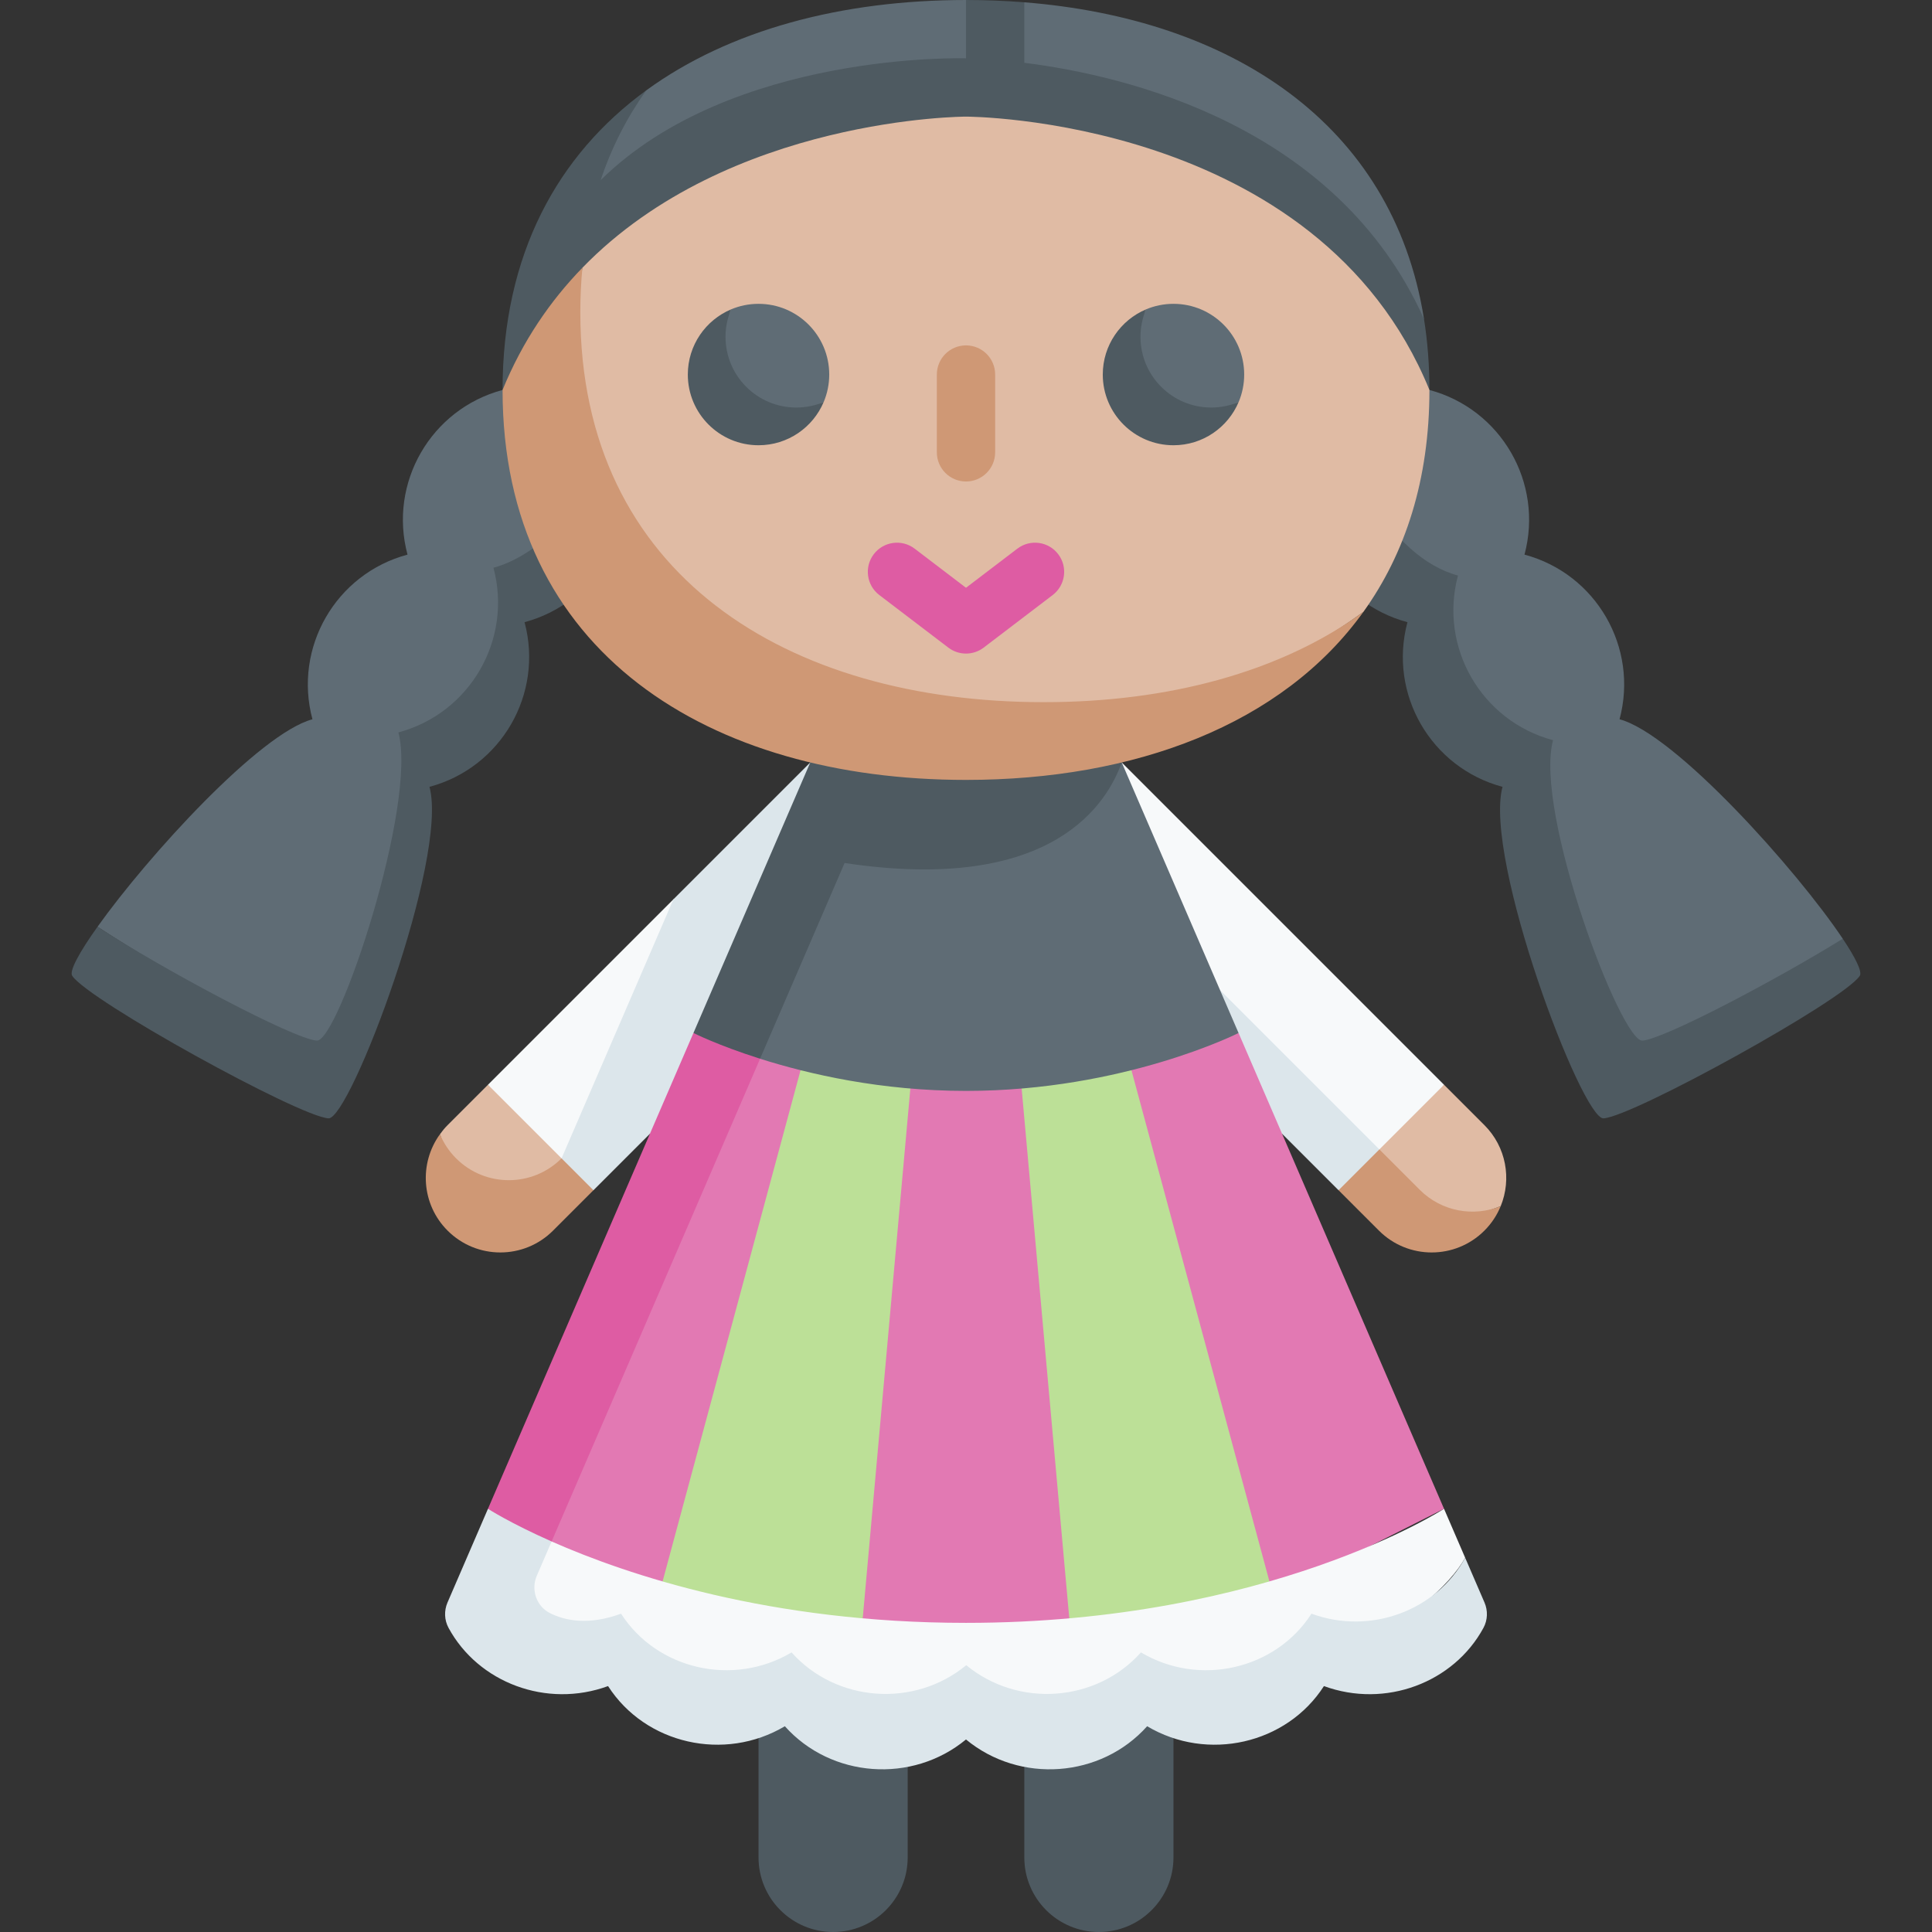 <svg id="Capa_1" enable-background="new 0 0 497 497" height="512" viewBox="0 0 497 497" width="512" xmlns="http://www.w3.org/2000/svg"><rect x="0" y="0" width="497" height="497" fill="#333333" stroke="none"/><g><path d="m416.626 185.029c4.944-18.45-6.005-37.413-24.455-42.357 4.944-18.45-6.005-37.414-24.455-42.357-9.658-2.588-16.097-2.752-20.753.32-3.108 17.485 2.627 39.74 20.099 44.421-4.944 18.45 6.005 37.413 24.455 42.357-4.943 18.449 20.444 85.631 25.988 85.279 5.374-.341 48.694-17.073 56.542-31.204-11.698-17.509-43.048-52.608-57.421-56.459z" fill="#5f6c75"/><path d="m399.516 190.413c-18.45-4.944-29.398-23.907-24.455-42.357-17.472-4.681-31.207-29.936-28.099-47.421-4.239 2.796-7 8.272-9.356 17.064-4.944 18.45 6.005 37.413 24.455 42.357-4.944 18.45 6.005 37.413 24.455 42.357-4.943 18.449 20.444 85.631 25.988 85.279 7.635-.484 61.682-30.293 65.919-36.664.68-1.022-1.06-4.575-4.377-9.54-17.808 10.998-46.169 25.863-51.542 26.204-5.544.351-27.931-58.83-22.988-77.279z" fill="#4e5a61"/><path d="m106.484 189.413c18.45-4.944 29.398-23.907 24.455-42.357 13.951-3.738 24.606-22.494 26.352-35.98-4.848-12.697-12.023-15.043-28.006-10.76-18.45 4.943-29.398 23.907-24.455 42.357-18.45 4.943-29.398 23.907-24.455 42.357-13.572 3.637-42.28 35.133-55.288 53.375 16.937 11.051 52.512 31.914 58.409 32.288 5.544.35 27.932-62.831 22.988-81.28z" fill="#5f6c75"/><path d="m159.394 117.699c-.661-2.466-1.355-4.664-2.103-6.624-1.745 13.487-16.401 31.242-30.352 34.98 4.944 18.45-6.005 37.413-24.455 42.357 4.943 18.449-15.444 79.631-20.988 79.279-5.897-.374-39.472-18.237-56.409-29.288-4.675 6.556-7.323 11.401-6.51 12.624 4.237 6.37 58.283 36.18 65.919 36.664 5.544.352 30.931-66.83 25.988-85.279 18.45-4.944 29.398-23.907 24.455-42.357 18.449-4.943 29.398-23.907 24.455-42.356z" fill="#4e5a61"/><path d="m361.337 309.83c5.631 5.631 17.78 3.268 24.718.435 2.833-6.938 1.436-15.198-4.195-20.829-1.322-1.322-5.09-5.09-10.388-10.388l-26.634 16.634c5.578 5.578 15.42 13.069 16.499 14.148z" fill="#e0bba4"/><path d="m365.226 306.071c-1.079-1.079-6.67-6.67-14.404-14.405l-6.483 14.517c3.897 3.898 7.756 7.756 10.388 10.388 7.493 7.493 19.641 7.493 27.134 0 1.862-1.862 3.259-4.011 4.195-6.305-6.939 2.833-15.199 1.436-20.83-4.195z" fill="#cf9875"/><path d="m154.459 297.98-28.931-18.931c-5.297 5.297-9.066 9.066-10.388 10.388-.734.734-1.374 1.523-1.964 2.337.936 2.256 2.315 9.991 4.149 11.825 7.493 7.493 29.641 1.874 37.134-5.619z" fill="#e0bba4"/><path d="m117.325 297.98c-1.834-1.834-3.213-3.95-4.149-6.206-5.435 7.501-4.795 18.037 1.964 24.796 7.493 7.493 19.641 7.493 27.134 0 2.632-2.632 6.49-6.49 10.388-10.388l1.797-8.203h-10c-7.493 7.494-19.641 7.494-27.134.001z" fill="#cf9875"/><path d="m371.472 279.049c-24.723-24.723-82.909-82.909-82.909-82.909h-33.267l-82.06 35.201c-16.938 16.938-36.044 36.044-47.708 47.708l18.931 18.931 105.19-32.246 105.19 29.949z" fill="#f7f9fa"/><path d="m255.296 196.14h-46.859s-16.238 16.238-35.201 35.201l-28.777 66.639 8.203 8.203c7.197-7.197 14.529-14.529 14.529-14.529h162.618s7.332 7.332 14.529 14.529l10.5-10.5c-20.856-20.857-67.668-67.669-99.542-99.543z" fill="#dce6eb"/><path d="m233.5 424.521v53.293c0 10.596-8.59 19.186-19.186 19.186s-19.186-8.59-19.186-19.186 0-60.678 0-60.678z" fill="#4e5a61"/><path d="m263.5 424.521v53.293c0 10.596 8.59 19.186 19.186 19.186s19.186-8.59 19.186-19.186 0-60.678 0-60.678z" fill="#4e5a61"/><path d="m371.472 388.132-52.856-122.398-28.501 6.071 7.255 63.929 30.129 74.582z" fill="#e279b3"/><path d="m290.115 271.805-27.627 4.586-4.31 63.291 17.215 80.251 52.106-9.617z" fill="#bce097"/><path d="m234.513 276.384-15.982 66.537 3.076 77.014 53.786-.002-12.905-143.542z" fill="#e279b3"/><path d="m206.885 271.804-27.873 66.221-9.51 72.289 52.105 9.621 12.906-143.551z" fill="#bce097"/><path d="m196.952 269.05-37.45 63.566-19.03 67.225 29.03 10.473 37.383-138.51z" fill="#e279b3"/><path d="m196.952 269.05c-11.391-3.611-18.568-3.316-18.568-3.316l-52.856 122.398s3.648 6.719 14.944 11.709z" fill="#de5ca3"/><path d="m211.268 212.004-15.743 60.351c12.549 3.979 31.147 8.275 52.975 8.275 40.641 0 70.116-14.896 70.116-14.896l-30.053-69.594z" fill="#5f6c75"/><path d="m217.268 222.004c54.062 8.127 67.696-15.816 71.296-25.864h-80.126l-30.053 69.594s6.325 3.193 17.141 6.621z" fill="#4e5a61"/><path d="m141.899 396.536-16.021 13.943s39.856 33.995 122.622 33.995 121.022-30.197 128.408-43.754l-5.436-12.589c-.001.001-45.153 29.343-122.972 29.343-50.321.001-86.975-12.267-106.601-20.938z" fill="#f7f9fa"/><path d="m376.908 400.721c-7.386 13.557-24.299 19.972-39.537 14.393-9.254 14.407-28.893 18.867-43.865 9.962-11.467 12.849-31.588 14.319-44.94 3.285-13.353 11.035-33.473 9.564-44.94-3.285-14.972 8.905-34.611 4.445-43.865-9.962-8.324 3.048-14.339 1.825-18.251-.127-3.519-1.756-4.98-6.018-3.421-9.629l3.809-8.821c-10.725-4.738-16.37-8.404-16.371-8.404l-10.411 24.11c-.907 2.1-.822 4.509.268 6.52 7.641 14.098 25.213 20.771 41.035 14.977 9.595 14.938 29.959 19.563 45.482 10.329 11.89 13.323 32.753 14.847 46.598 3.406 13.845 11.442 34.708 9.917 46.598-3.406 15.524 9.233 35.887 4.609 45.482-10.329 15.823 5.794 33.394-.879 41.035-14.977 1.09-2.011 1.175-4.42.268-6.52z" fill="#dce6eb"/><path d="m366.317 82.053c-8.058-50.588-50.079-77.28-102.817-81.464l-6.26 4.841-8.74-5.43c-31.878 0-60.833 7.649-82.224 23.222-7.298 6.778-14.896 20.571-17.755 29.11z" fill="#5f6c75"/><path d="m367.716 100.315c0-6.401-.479-12.486-1.399-18.262-22.373-49.768-76.429-62.594-102.817-65.901v-15.563c-4.914-.39-9.919-.589-15-.589v15s-60.232-1.921-93.979 31.332c0 .002-.001.004-.002.005 2.859-8.541 6.826-16.247 11.757-23.115-22.79 16.592-36.992 42.178-36.992 77.093z" fill="#4e5a61"/><path d="m248.5 30s-60.941.01-98.676 38.875c-.352 3.697-5.54 12.507-5.54 16.44 0 67.686 58.375 100.315 124.216 100.315 31.878 0 60.833-12.649 82.224-28.222 10.785-15.022 16.992-34.019 16.992-57.093-28.722-70.315-119.216-70.315-119.216-70.315z" fill="#e0bba4"/><path d="m149.284 80.315c0-3.933.188-7.743.54-11.44-8.246 8.493-15.39 18.831-20.54 31.44 0 67.686 53.375 100.315 119.216 100.315 43.396 0 81.372-14.178 102.224-43.222-21.39 15.573-50.346 23.222-82.224 23.222-65.841 0-119.216-32.629-119.216-100.315z" fill="#cf9875"/><path d="m248.5 168.13c-1.602 0-3.202-.511-4.545-1.534l-17.754-13.524c-3.295-2.51-3.932-7.216-1.421-10.511 2.509-3.294 7.213-3.932 10.511-1.421l13.209 10.062 13.209-10.062c3.295-2.511 8.001-1.874 10.511 1.421 2.511 3.295 1.874 8.001-1.421 10.511l-17.754 13.524c-1.343 1.023-2.943 1.534-4.545 1.534z" fill="#de5ca3"/><path d="m248.5 123.861c-4.143 0-7.5-3.358-7.5-7.5v-20.012c0-4.142 3.357-7.5 7.5-7.5s7.5 3.358 7.5 7.5v20.012c0 4.142-3.357 7.5-7.5 7.5z" fill="#cf9875"/><path d="m195.127 78.16c-2.506 0-4.892.507-7.064 1.424-.917 2.172-5.061 8.196-5.061 10.702 0 10.045 8.143 18.189 18.189 18.189 2.505 0 8.53-4.145 10.702-5.061.916-2.172 1.424-4.559 1.424-7.064-.001-10.046-8.145-18.19-18.19-18.19z" fill="#5f6c75"/><path d="m186.639 86.648c0-2.506.507-4.892 1.424-7.064-6.536 2.758-11.124 9.225-11.124 16.765 0 10.045 8.143 18.189 18.189 18.189 7.54 0 14.007-4.588 16.765-11.124-2.172.916-4.559 1.424-7.064 1.424-10.046-.001-18.19-8.144-18.19-18.19z" fill="#4e5a61"/><path d="m301.873 78.16c-2.505 0-4.892.507-7.064 1.424-.916 2.172-5.061 8.196-5.061 10.702 0 10.045 8.143 18.189 18.189 18.189 2.506 0 8.53-4.145 10.702-5.061.917-2.172 1.424-4.559 1.424-7.064-.001-10.046-8.145-18.19-18.19-18.19z" fill="#5f6c75"/><path d="m293.385 86.648c0-2.506.507-4.892 1.424-7.064-6.536 2.758-11.124 9.225-11.124 16.765 0 10.045 8.143 18.189 18.189 18.189 7.54 0 14.007-4.588 16.765-11.124-2.172.916-4.559 1.424-7.064 1.424-10.047-.001-18.19-8.144-18.19-18.19z" fill="#4e5a61"/></g></svg>